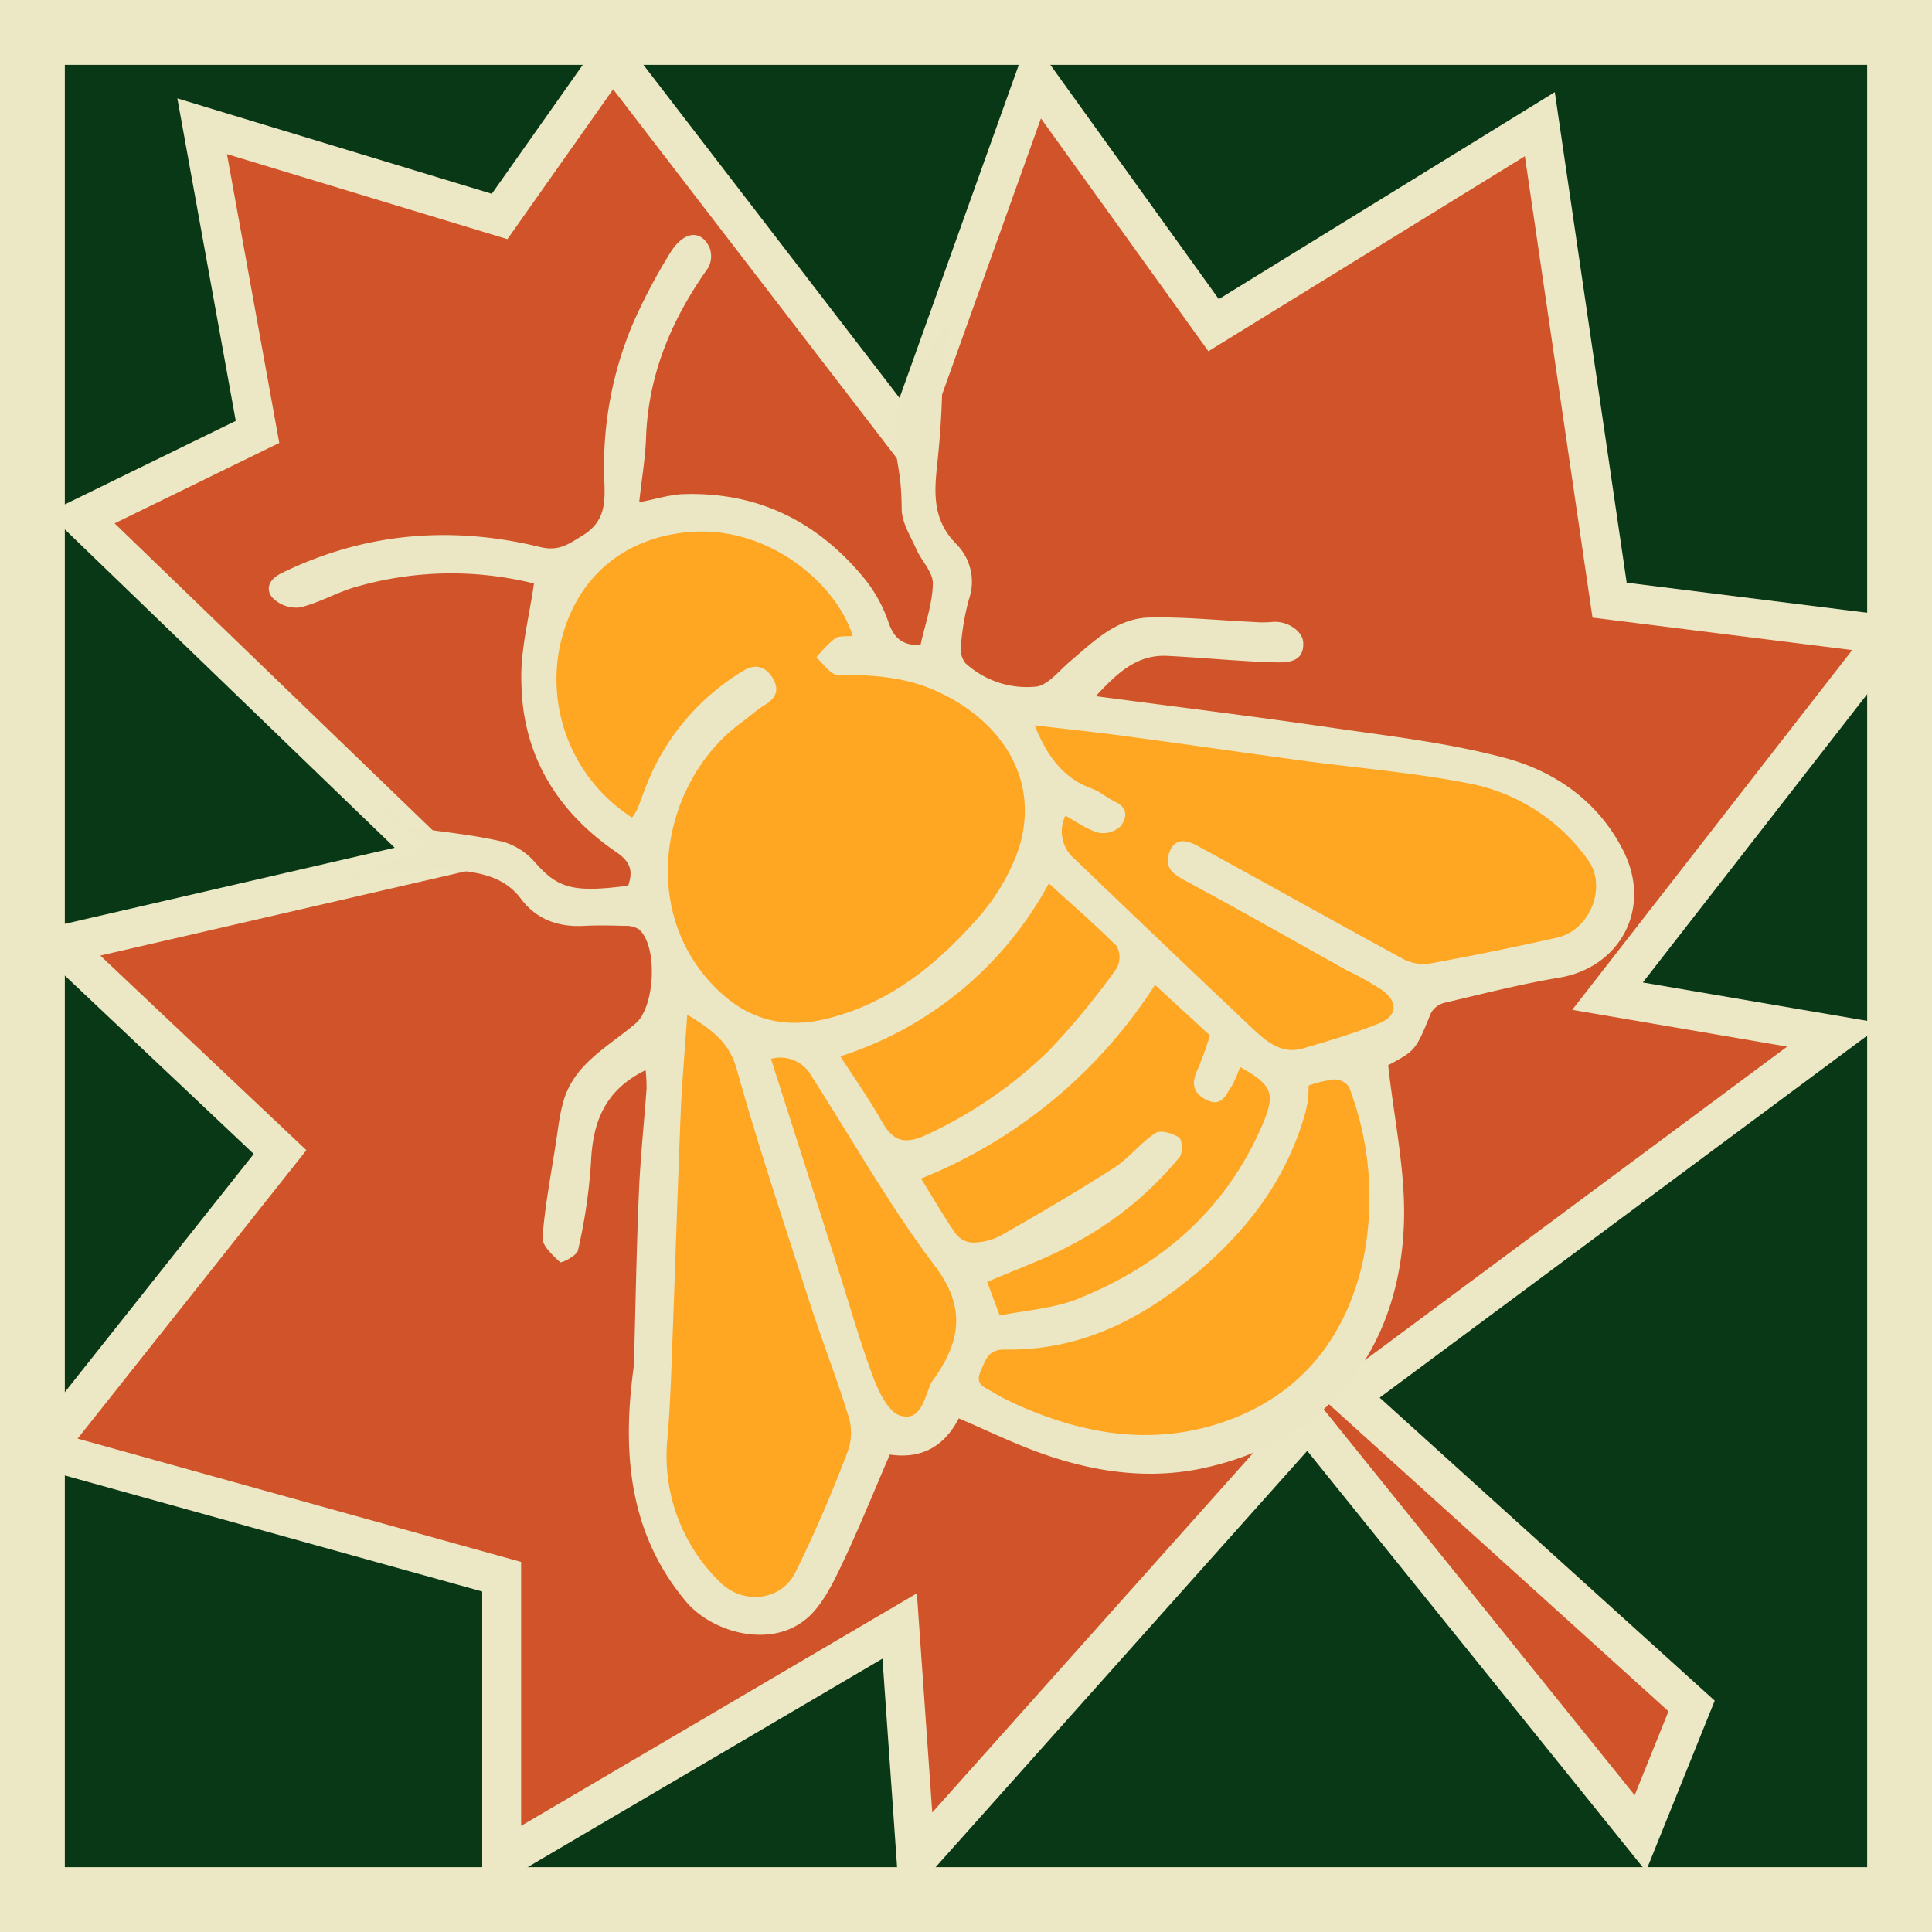 <svg xmlns="http://www.w3.org/2000/svg" viewBox="0 0 298 298"><defs><style>.cls-1{fill:#093817;stroke-width:10px;}.cls-1,.cls-2{stroke:#ece7c4;stroke-miterlimit:10;}.cls-2{fill:#d15329;stroke-width:6px;}.cls-3{fill:#f15a29;}.cls-4{fill:#ffa622;}.cls-5{fill:#ebe7c4;}</style></defs><g id="Layer_4" data-name="Layer 4"><rect class="cls-1" x="5" y="5" width="288" height="288"/></g><g id="Layer_1" data-name="Layer 1"><polygon class="cls-2" points="12.51 79.91 66.94 132.44 9.34 145.73 43.2 177.7 6.81 223.58 77.38 243.2 77.38 286.87 138.77 250.8 141.3 286.87 201.75 219.15 253.01 282.76 260.92 263.14 208.08 215.35 283.08 159.66 247.95 153.65 291.3 97.95 248.27 92.57 237.51 19.15 187.19 50.16 159.66 11.87 139.72 67.57 94.47 8.71 77.06 33.39 31.18 19.47 39.72 66.62 12.51 79.91"/></g><g id="Layer_3" data-name="Layer 3"><path class="cls-3" d="M103.22,87.27a19.84,19.84,0,0,0-.61,11.24,2.51,2.51,0,0,0,2.41,1.84,2.65,2.65,0,0,0,2.41-1.84c2.16-5.25-1.46-11-6.29-13.16a15.67,15.67,0,0,0-8-1.35,6.8,6.8,0,0,0-4.43,2,5.41,5.41,0,0,0-1.31,4.78,2.5,2.5,0,0,0,3.07,1.74,2.56,2.56,0,0,0,1.75-3.07c0,.24,0,.28,0,.09s0-.15,0,.11c.45-.55-.36.32.12-.25-.23.27,0,0,.14-.12s.11-.11,0,0l.31-.19c.16-.07.16-.08,0,0l.25-.08s.78-.16.38-.1a8,8,0,0,1,1.47,0l.63,0c.09,0,.76.09.32,0a14.15,14.15,0,0,1,1.47.29,8.3,8.3,0,0,1,2.17.81,10.45,10.45,0,0,1,1.15.71c.2.14-.14-.15.17.13s.37.33.54.51.32.34.48.52c-.23-.27,0,0,.1.15a8.36,8.36,0,0,1,.65,1.12c.31.65-.11-.4.1.28.07.23.14.45.2.68s.08.38.12.57,0-.33,0,.14c0,.23,0,.46,0,.69s-.14.74,0,.26a10.67,10.67,0,0,1-.4,1.33h4.82c-.08-.37-.16-.73-.22-1.1l0-.28q0,.24,0,0c0-.18,0-.37,0-.56a17,17,0,0,1,0-2.37,9.53,9.53,0,0,1,.25-1.84,17,17,0,0,1,.7-2.41,2.51,2.51,0,0,0-1.75-3.08,2.56,2.56,0,0,0-3.07,1.75Z" transform="translate(5.42 5)"/><path class="cls-3" d="M117.28,118.27a13.78,13.78,0,0,0,.52,5.88,5.65,5.65,0,0,0,1.51,2.57,3.75,3.75,0,0,0,3.66.85,5.93,5.93,0,0,0,2.79-2.38,12.49,12.49,0,0,0,1.33-2.11,9.09,9.09,0,0,0,.9-5.83,6.68,6.68,0,0,0-3.06-4.41,6.82,6.82,0,0,0-6.25-.07,10.63,10.63,0,0,0-4.22,3.5,7.43,7.43,0,0,0-1.33,5.64,5.68,5.68,0,0,0,4.06,4.56,5.21,5.21,0,0,0,5.8-2.31,2.5,2.5,0,1,0-4.32-2.52l-.06.11c-.14.21-.09.15.16-.2,0,0-.16.16-.18.18l.31-.23-.22.14c-.37.25.48-.12.19-.07a1.58,1.58,0,0,0-.31.09c-.45.14.51,0,.21,0-.1,0-.23,0-.33,0-.45,0,.62.19.08,0a1.28,1.28,0,0,0-.32-.09c.42,0,.47.22.18,0s.07-.08.11.11a3,3,0,0,0-.31-.31s.33.52.12.15l-.22-.38c-.17-.28.14,0,.08.19,0-.09-.13-.39-.15-.5-.08-.37.12-.17,0,.15a2.3,2.3,0,0,0,0-.45c0-.1,0-.2,0-.3,0-.53-.16.57,0,.07,0-.12.14-.76.25-.78s-.26.49-.05.15c.11-.19.21-.39.33-.57a1.73,1.73,0,0,0,.19-.28l-.19.25.21-.26c.19-.21.38-.41.58-.6l.25-.22.13-.11c.21-.17.17-.14-.12.08.3-.13.56-.39.85-.55l.3-.16.15-.07c.25-.11.21-.09-.13,0a3.31,3.31,0,0,0,.8-.23c.52-.16-.45,0-.1,0l.4,0c.12,0,.54.1.15,0l.3.09c.52.11-.36-.21-.09,0l.31.18c.43.23-.34-.32-.11-.09.08.08.17.15.25.24s.37.41.08.07,0,0,0,.1.14.26.21.38c.22.4-.16-.53,0-.06.07.24.13.47.19.71.13.52,0-.61,0-.08,0,.1,0,.19,0,.29s0,.29,0,.44.09.07,0-.17a2.78,2.78,0,0,1-.25,1,1.76,1.76,0,0,1-.18.5s.26-.53,0-.11c-.13.26-.26.53-.41.78s-.32.51-.48.76l-.32.44c-.35.49.35-.41,0,.06l-.32.37c-.16.16-.48.3,0,0l.32-.12c.41,0,.48,0,.22,0l.41,0c.39.19.47.21.24.08l.3.22c-.13-.15-.13-.13,0,0,.24.39-.08-.16-.12-.23-.26-.43.14.44,0,.12s-.13-.38-.18-.58c-.1-.37-.18-.76-.25-1.14s0,0,0,.08a6.48,6.48,0,0,1-.07-.77,13,13,0,0,1,.09-2.34,2.46,2.46,0,0,0-.73-1.77,2.51,2.51,0,0,0-3.54,0,2.93,2.93,0,0,0-.73,1.77Z" transform="translate(5.42 5)"/><path class="cls-4" d="M85.57,79.34a70.92,70.92,0,0,0-8.86,23.42l6,15.51,9.81,7,1.58,10.58,3.6,11.23L96.33,168l-2.22,58.54,7,14.88,14.42,3.16,12.79-25.31,10.13-5.38,1.9-2.85,23.1,8.86,28.48-3.8L203,200.23l5.38-21.84-5.69-19.62,9.49-5.69v-6.65l26.9-5.38,4.11-12-7.27-9.14-24.37-8L147,103.08l-15.19-7L117.85,79.34,99.49,73.65Z" transform="translate(5.42 5)"/></g><g id="Layer_2" data-name="Layer 2"><path class="cls-5" d="M94.17,160.06c-6.39,3.11-8.18,8.13-8.44,14.33a84.63,84.63,0,0,1-2,13.47c-.17.81-2.54,2-2.75,1.83-1.16-1.06-2.81-2.58-2.72-3.83.38-4.94,1.34-9.83,2.09-14.75.3-1.91.5-3.85,1-5.73,1.49-6.18,7-8.87,11.28-12.53,3-2.54,3.48-12.13.42-14.56a3.85,3.85,0,0,0-2.14-.48c-2.07-.06-4.15-.11-6.21,0-4,.23-7.39-1-9.76-4.17s-5.76-3.94-9.39-4.36c-5.37-.61-7.8.58-13.15-.14-.85-.11-4.34,2.09-4.83,1.53-.76-.89,12.66-4,12.69-5.07,0-.6-7.64-6.06-6.79-6,3.66.22,1.92,2.68,5.56,3.17,4.39.6,8.81,1.06,13.11,2.06a10.37,10.37,0,0,1,5,3.23c3.5,3.95,5.82,4.68,14.34,3.55.74-2.22.44-3.63-1.9-5.22-9-6.15-14.34-14.81-14.57-25.83C74.77,95.5,76.17,90.41,76.94,85a52.9,52.9,0,0,0-27.3.48c-3,.81-5.78,2.51-8.8,3.21a5.11,5.11,0,0,1-4.26-1.53c-1.06-1.3-.56-2.8,1.47-3.78,12.82-6.25,26.16-7.34,39.86-4,2.9.7,4.4-.48,6.56-1.8,3.52-2.17,3.45-5.15,3.32-8.54a56.4,56.4,0,0,1,4.36-24,87.83,87.83,0,0,1,5.7-10.87c2.08-3.5,4.82-3.89,6.16-1a3.71,3.71,0,0,1-.21,3.16c-5.58,7.85-9.22,16.35-9.57,26.14-.11,3.14-.65,6.28-1.06,10,2.82-.54,4.76-1.18,6.73-1.25,11.66-.4,21,4.32,28.24,13.3a22.19,22.19,0,0,1,3.5,6.52c.85,2.43,2.21,3.54,4.92,3.46.7-3.16,1.83-6.3,1.91-9.46.05-1.77-1.77-3.53-2.57-5.37-.89-2-2.22-4.08-2.24-6.13-.06-7.71-1.37-6.74-.88-14.43.08-1.2,6.75-13,7.83-14.1.88,1.2-.66,4.41-.66,5.62a137.29,137.29,0,0,1-.77,15.58c-.5,4.64-.87,8.86,2.88,12.68a8.22,8.22,0,0,1,2,8.46,38.34,38.34,0,0,0-1.27,7.34,3.54,3.54,0,0,0,.69,2.59,14.05,14.05,0,0,0,10.77,3.64c1.86-.1,3.66-2.44,5.38-3.9,3.64-3.09,7.16-6.65,12.23-6.77,5.36-.12,10.73.44,16.09.69a17.71,17.71,0,0,0,2.82,0c2.27-.25,4.77,1.34,4.83,3.23.1,3-2.42,3-4.13,3-5.58-.14-11.15-.72-16.73-1-4.82-.29-7.85,2.69-11.15,6.21,12.36,1.64,24.23,3.09,36.06,4.82,9.07,1.32,18.26,2.35,27.07,4.71,7.84,2.09,14.54,6.85,18.31,14.45,4.42,8.94-.73,17.87-9.86,19.42-6,1-11.84,2.5-17.73,3.88a3.36,3.36,0,0,0-2.12,1.55c-2.37,5.77-2.32,5.79-6.62,8.09.9,8.24,2.65,16.17,2.44,24-.51,19.06-11,33.66-30.54,38.06-8.78,2-17.49.69-25.89-2.37-4.1-1.5-8.05-3.42-12.24-5.22-2.19,4.25-5.64,6.32-10.64,5.59-2.39,5.53-4.65,11.14-7.23,16.6-1.37,2.88-2.84,6-5,8.15-5.58,5.5-15.13,2.78-19.19-2.06-8.67-10.32-9.83-22.49-8.21-35.26.07-.54.15-1.08.17-1.62.24-8.69.38-17.39.75-26.07.22-5.41.8-10.8,1.19-16.2A27.49,27.49,0,0,0,94.17,160.06Zm-2.1-38.95a8.18,8.18,0,0,0,.82-1.31c.5-1.2.89-2.45,1.39-3.65A35.87,35.87,0,0,1,109.5,98.31c1.8-1,3.38-.34,4.37,1.47s.25,3-1.39,4c-1.27.77-2.38,1.82-3.59,2.7-11.53,8.43-15.81,27.14-5.29,39.42,5.14,6,11.14,8,18.43,6.25,9.33-2.26,16.66-8,22.89-15a32.18,32.18,0,0,0,6.8-11.25c3.5-11.15-3.23-20.28-13.24-24.54-4.7-2-9.64-2.28-14.69-2.27-1.1,0-2.2-1.74-3.29-2.67a19,19,0,0,1,2.86-2.94c.67-.46,1.8-.28,2.76-.39C123.55,85,113.46,76.55,102,77c-9.65.39-18.51,5.83-21.08,17.76A25.34,25.34,0,0,0,92.07,121.11Zm66.84-.29a5.56,5.56,0,0,0,1.49,6.73q13.53,13,27.21,25.93c2.21,2.08,4.59,4.23,8,3.22,3.94-1.15,7.89-2.33,11.69-3.85,2.81-1.14,3-3.28.43-5.16a48.17,48.17,0,0,0-5.37-3c-8.4-4.68-16.76-9.45-25.23-14-2-1.08-3-2.28-2.13-4.34.94-2.33,2.89-1.65,4.4-.82,10.53,5.74,21,11.62,31.52,17.34a6.79,6.79,0,0,0,4.13.76c6.59-1.19,13.15-2.54,19.68-4,5.13-1.14,7.72-7.83,4.86-11.88a29.33,29.33,0,0,0-18.89-12c-8.35-1.62-16.89-2.3-25.34-3.44-9-1.22-17.95-2.53-26.94-3.73-4.66-.63-9.33-1.12-14.25-1.7,1.89,4.68,4.33,8.11,8.8,9.75,1.31.47,2.4,1.48,3.68,2.07,2.05,1,1.68,2.6.75,3.75a3.85,3.85,0,0,1-3.32,1C162.3,123,160.7,121.79,158.91,120.82ZM100.58,151.5c-.35,5.35-.79,10.19-1,15-.51,12.57-.89,25.14-1.37,37.71-.15,4.22-.32,8.44-.68,12.65A27.06,27.06,0,0,0,105.61,239c3.47,3.54,9.36,3,11.62-1.39a206,206,0,0,0,8.2-19,8.45,8.45,0,0,0,0-5.24c-1.86-6-4.15-11.84-6.07-17.8-3.82-11.82-7.77-23.61-11.12-35.57C107.05,155.62,104.19,153.71,100.58,151.5Zm95.86,10.93c-.06,1,0,1.78-.16,2.52a19.68,19.68,0,0,1-.61,2.52c-2.85,9.52-8.5,17-16,23.45-8.78,7.5-18.4,12.46-30.18,12.24-2.51,0-2.89,1.62-3.66,3.36-.92,2.09.66,2.46,1.77,3.14a33.9,33.9,0,0,0,4,2.07c10.77,4.81,21.83,6.43,33.08,2.1,11-4.26,17.5-12.84,20.07-24.07a47.89,47.89,0,0,0-2.08-27.09,2.81,2.81,0,0,0-2.26-1.18A18.66,18.66,0,0,0,196.44,162.43Zm-10.59-2.85a18,18,0,0,1-1.26,2.9c-.92,1.34-1.57,3.38-3.94,2.15-2.07-1.06-2.34-2.55-1.37-4.61a55.29,55.29,0,0,0,1.93-5.32l-8.48-7.79a76.89,76.89,0,0,1-36.08,29.88c1.89,3.05,3.5,5.85,5.33,8.49a3.53,3.53,0,0,0,2.56,1.38,9.53,9.53,0,0,0,4.37-1.06c5.89-3.36,11.77-6.79,17.48-10.45,2.32-1.49,4.08-3.85,6.39-5.37.79-.52,2.68,0,3.66.68.51.34.6,2.37.09,3A53.31,53.31,0,0,1,159.85,187c-4.13,2.25-8.63,3.82-13,5.74.55,1.47,1.11,3,1.94,5.18,4-.83,8.25-1.07,12-2.56C173.39,190.3,183.26,182,189,169.19,191.35,163.8,191.15,162.54,185.85,159.58Zm-29.49-28.32a55.82,55.82,0,0,1-32.16,26.67c2.21,3.45,4.46,6.59,6.33,9.94,1.74,3.13,3.54,3.78,7,2.15a67.89,67.89,0,0,0,18.87-13,116.45,116.45,0,0,0,10.42-12.66,3.57,3.57,0,0,0,0-3.43C163.51,137.62,160,134.58,156.36,131.26ZM113.5,158.32c3.45,10.8,6.81,21.28,10.15,31.77,1.84,5.76,3.48,11.59,5.58,17.25.86,2.28,2.34,5.44,4.19,6,3.21,1,3.73-2.73,4.78-5a2.09,2.09,0,0,1,.17-.28c4.21-5.83,5.45-11.13.41-17.8-7-9.25-12.71-19.45-19-29.23A5.47,5.47,0,0,0,113.5,158.32Z" transform="translate(5.42 5)"/></g></svg>